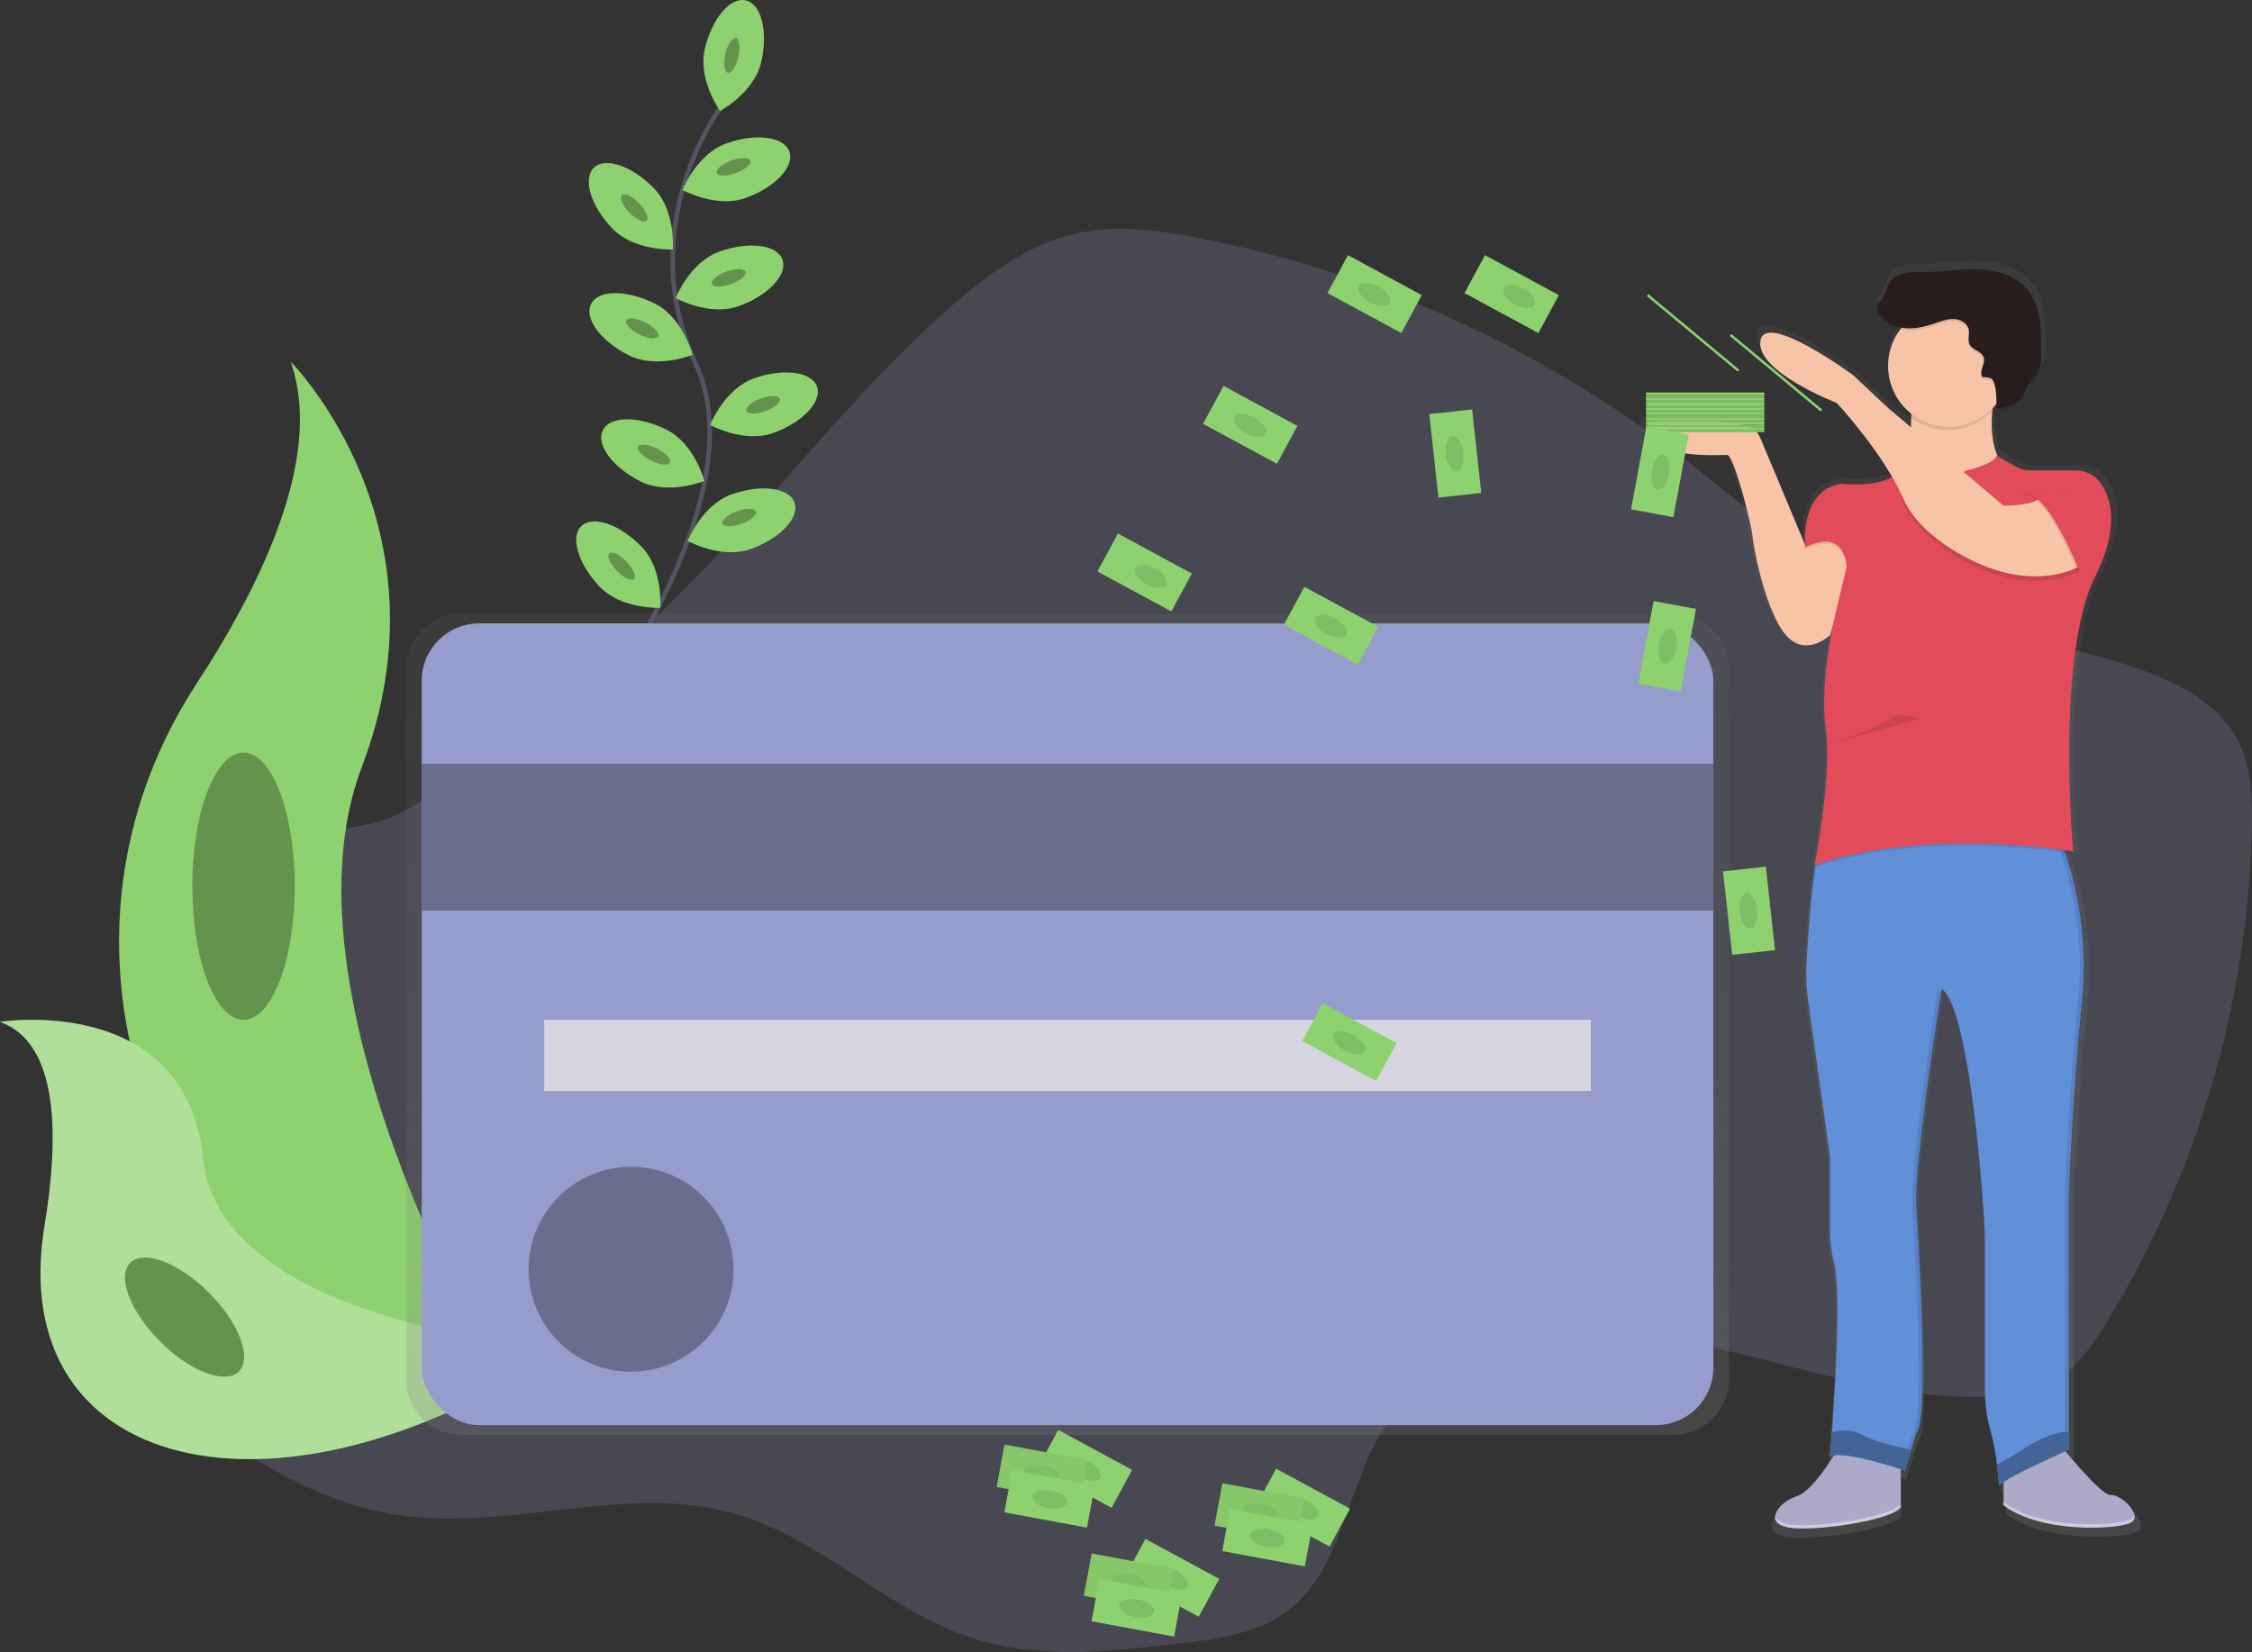 <svg data-name="Layer 1" xmlns="http://www.w3.org/2000/svg" xmlns:xlink="http://www.w3.org/1999/xlink" width="974" height="714.52"><rect width="100%" height="100%" fill="#333333" stroke="none"/><defs><linearGradient id="a" x1="574.72" y1="713.31" x2="574.72" y2="358.2" gradientUnits="userSpaceOnUse"><stop offset="0" stop-color="gray" stop-opacity=".25"/><stop offset=".54" stop-color="gray" stop-opacity=".12"/><stop offset="1" stop-color="gray" stop-opacity=".1"/></linearGradient><linearGradient id="b" x1="2975.38" y1="757.78" x2="2975.38" y2="205.6" gradientTransform="matrix(-1 0 0 1 3906 0)" xlink:href="#a"/></defs><path d="M128.9 362c-12.81 3.87-24.8 13.24-28 26.24-3.66 14.94 4.78 30 6 45.34 3.94 50.26-67.56 85.72-57.36 135.09 4.05 19.63 20.42 34.07 36.55 46 25.84 19.05 54.51 35.88 86.26 40.63 48.19 7.22 98.54-14 145.38-.59 37.78 10.82 66.69 42.53 104.21 54.23 28.56 8.91 59.33 5.4 89 1.79 16-1.94 32.76-4.18 45.67-13.78 24-17.87 25.51-53.16 41.58-78.45 24.82-39 79.24-46.66 124.87-39.08s89.94 26.24 136.17 24.72c9.88-.33 20-1.67 28.62-6.52 10.48-5.89 17.56-16.27 23.82-26.54a429.45 429.45 0 0 0 62.27-213.39c.27-12.95-.19-26.46-6.28-37.89-7.7-14.46-23.09-23.11-38.41-28.93-36.79-14-77.43-16.29-113.48-32.08-34.77-15.23-62.93-41.94-93.21-64.83a496.49 496.49 0 0 0-204.49-91.07c-17.39-3.36-35.44-5.76-52.72-1.88-19.91 4.47-37.07 16.88-52.5 30.24-41.05 35.54-73.95 79.39-111.78 118.34a636.39 636.39 0 0 1-84.92 73.23c-14 10.09-28.88 22.07-44.48 29.53-14.28 6.82-27.67 5.1-42.77 9.65z" fill="#969ccb" opacity=".2"/><path d="M311.88 46.14s-38.65 51.33-11 111.16-48.19 155.96-48.19 155.96" fill="none" stroke="#535461" stroke-miterlimit="10" stroke-width="2"/><path d="M329.21 26.93c-3.07 13.21-17.76 21.08-17.76 21.08s-9.7-13.55-6.63-26.76 11-22.65 17.76-21.08 9.7 13.55 6.63 26.76z" fill="#8ed16f"/><ellipse cx="429.54" cy="116.72" rx="7.71" ry="2.89" transform="rotate(-76.9 314.63 141.512)" fill="#8ed16f"/><ellipse cx="429.54" cy="116.72" rx="7.71" ry="2.89" transform="rotate(-76.9 314.63 141.512)" opacity=".3"/><path d="M322.53 85.62c-12.76 4.6-27.35-3.46-27.35-3.46s6.1-15.51 18.87-20.1 25-3 27.35 3.46-6.11 15.5-18.87 20.1z" fill="#8ed16f"/><ellipse cx="431.13" cy="166.12" rx="7.71" ry="2.89" transform="rotate(-20 107.753 441.898)" fill="#8ed16f"/><ellipse cx="431.13" cy="166.12" rx="7.71" ry="2.89" transform="rotate(-20 107.753 441.898)" opacity=".3"/><path d="M319.56 132.39c-12.76 4.6-27.35-3.46-27.35-3.46s6.1-15.51 18.87-20.1 25-3 27.35 3.46-6.11 15.51-18.87 20.1z" fill="#8ed16f"/><ellipse cx="428.15" cy="212.9" rx="7.71" ry="2.89" transform="rotate(-19.8 106.054 490.29)" fill="#8ed16f"/><ellipse cx="428.15" cy="212.9" rx="7.71" ry="2.89" transform="rotate(-19.8 106.054 490.29)" opacity=".3"/><path d="M334.47 187.26c-12.76 4.6-27.35-3.46-27.35-3.46s6.1-15.51 18.87-20.1 25-3 27.35 3.46-6.11 15.53-18.87 20.1z" fill="#8ed16f"/><ellipse cx="443.06" cy="267.79" rx="7.71" ry="2.89" transform="rotate(-19.8 120.977 545.177)" fill="#8ed16f"/><ellipse cx="443.06" cy="267.79" rx="7.71" ry="2.89" transform="rotate(-19.8 120.977 545.177)" opacity=".3"/><path d="M324.77 237.44c-12.76 4.6-27.35-3.46-27.35-3.46s6.1-15.51 18.87-20.1 25-3 27.35 3.46-6.1 15.51-18.87 20.1z" fill="#8ed16f"/><ellipse cx="433.37" cy="317.95" rx="7.71" ry="2.89" transform="rotate(-20 109.708 593.154)" fill="#8ed16f"/><ellipse cx="433.37" cy="317.95" rx="7.71" ry="2.89" transform="rotate(-20 109.708 593.154)" opacity=".3"/><path d="M264.92 98.91c9.42 9.76 26.07 9 26.07 9s1.37-16.61-8.05-26.37-21.09-13.78-26.07-9-1.37 16.61 8.05 26.37z" fill="#8ed16f"/><ellipse cx="387.28" cy="182.62" rx="2.89" ry="7.71" transform="rotate(-43.99 216.01 276.127)" fill="#8ed16f"/><ellipse cx="387.28" cy="182.62" rx="2.89" ry="7.71" transform="rotate(-43.99 216.01 276.127)" opacity=".3"/><path d="M259.51 253.9c9.42 9.76 26.07 9 26.07 9s1.37-16.61-8.05-26.37-21.09-13.78-26.07-9-1.37 16.61 8.05 26.37z" fill="#8ed16f"/><ellipse cx="381.86" cy="337.61" rx="2.89" ry="7.71" transform="rotate(-43.99 210.604 431.128)" fill="#8ed16f"/><ellipse cx="381.86" cy="337.61" rx="2.89" ry="7.71" transform="rotate(-43.99 210.604 431.128)" opacity=".3"/><path d="M272 153.69c12.14 6.06 27.57-.24 27.57-.24s-4.25-16.11-16.38-22.17-24.48-6-27.57.24 4.24 16.11 16.38 22.17z" fill="#8ed16f"/><ellipse cx="390.8" cy="234.8" rx="2.89" ry="7.71" transform="rotate(-63.48 259.318 279.767)" fill="#8ed16f"/><ellipse cx="390.8" cy="234.8" rx="2.89" ry="7.71" transform="rotate(-63.48 259.318 279.767)" opacity=".3"/><path d="M277.09 208.26c12.14 6.06 27.57-.24 27.57-.24s-4.25-16.11-16.38-22.17-24.48-6-27.57.24 4.29 16.17 16.38 22.17z" fill="#8ed16f"/><ellipse cx="395.9" cy="289.38" rx="2.89" ry="7.71" transform="rotate(-63.48 264.412 334.35)" fill="#8ed16f"/><ellipse cx="395.9" cy="289.38" rx="2.89" ry="7.71" transform="rotate(-63.48 264.412 334.35)" opacity=".3"/><path d="M125.73 156.47s70.59 70.59 30.74 175.34 68.31 278.94 68.31 278.94-1.16-.17-3.31-.55c-145-25.59-217-191.41-136.4-314.59 29.93-45.8 54.58-99.52 40.66-139.14z" fill="#8ed16f"/><path d="M0 441.98s80.55-12.83 87.89 59.36 154.89 82.2 154.89 82.2-1 .66-2.77 1.84c-121.83 80-238.29 50.94-220.74-55.25 6.54-39.49 6-79.14-19.27-88.15z" fill="#8ed16f"/><path d="M0 441.98s80.55-12.83 87.89 59.36 154.89 82.2 154.89 82.2-1 .66-2.77 1.84c-121.83 80-238.29 50.94-220.74-55.25 6.54-39.49 6-79.14-19.27-88.15z" fill="#fff" opacity=".3"/><ellipse cx="105.34" cy="383.3" rx="22.15" ry="57.79" fill="#8ed16f"/><ellipse cx="105.34" cy="383.3" rx="22.15" ry="57.79" opacity=".3"/><ellipse cx="192.81" cy="662.42" rx="14.93" ry="33.23" transform="rotate(-45 24.373 752.444)" fill="#8ed16f"/><ellipse cx="192.81" cy="662.42" rx="14.93" ry="33.23" transform="rotate(-45 24.373 752.444)" opacity=".3"/><path d="M836.89 358.2H312.55a23.89 23.89 0 0 0-23.89 23.89v307.33a23.89 23.89 0 0 0 23.89 23.89h524.34a23.89 23.89 0 0 0 23.89-23.89V382.09a23.89 23.89 0 0 0-23.89-23.89z" transform="translate(-113 -92.74)" fill="url(#a)"/><rect x="182.39" y="269.64" width="558.65" height="346.75" rx="24.81" ry="24.81" fill="#969ccb"/><path fill="#969ccb" d="M182.39 330.32h558.65v63.57H182.39z"/><path opacity=".3" d="M182.39 330.32h558.65v63.57H182.39z"/><path fill="#d6d6e3" d="M235.37 441.09h452.7v30.82h-452.7z"/><circle cx="272.93" cy="548.97" r="44.31" fill="#969ccb"/><circle cx="272.93" cy="548.97" r="44.31" opacity=".3"/><path d="M822.28 276.88a9.7 9.7 0 0 0 4.27 5.4c9.19 6.07 29.17 4.78 31.57 4.78.51 0 1.18.91 1.92 2.44 3.53 7.28 9 28.62 9.37 33.42.49 5.81 5.89 33 14.73 43.13.27.31.54.6.8.87 8.67 8.71 18.84-.87 18.84-.87l1.46-5.07c-.41 2-.87 4.33-1.33 6.94-.23 1.31-.46 2.7-.68 4.13a158.29 158.29 0 0 0-2.07 24.37 88.41 88.41 0 0 0 .38 8.88c.08.82.17 1.63.28 2.42a84.78 84.78 0 0 1 .66 10.84c-.08 21.52-5.57 48.29-5.57 48.29l.21-.07c-.13.67-.21 1-.21 1l.32-.1q-.23 1.49-.44 3.05c-1.86 13.5-2.93 30.3-3.44 40a80.1 80.1 0 0 0 .68 15.32l9.76 68.71v32a56.5 56.5 0 0 0 1.76 14.38c3.18 12.09.56 54.29-.91 74.31-.41 5.46-.73 9.28-.82 10.38v.33l.28-.11v.35a5.65 5.65 0 0 1 1.3-.38c-3.87 6-10.88 15.92-16.27 17.59A17.07 17.07 0 0 0 881 749l-.14.19-.2.28a6 6 0 0 0-1.17 3.06 3.38 3.38 0 0 1-.18-.59c-.41 2.23.93 4.27 5.14 5.26a34.6 34.6 0 0 0 7.45.6c14.6 0 40.51-4.49 43.37-9.32v-16.66l.47.15v.15l1.79.59 4.91-16.48c5.89-4.36 1-82.39 0-100.32-.9-16.34 9.21-81.34 11-92.79l-.24-.29.27-1.67a7.11 7.11 0 0 1 1 .88 13.07 13.07 0 0 1 1.53 2.26 30.22 30.22 0 0 1 2.17 4.48c9.88 24.64 14.33 95.1 14.33 101.42v66.26a69 69 0 0 0 2.7 19.33 82.91 82.91 0 0 1 2.1 10.06c.21 1.33.39 2.65.56 3.91s.34 2.7.47 3.88c0 .31.07.61.1.89s0 .27 0 .41c.27 2.61.41 4.32.41 4.32a1 1 0 0 1 .2-.39l.05.63a1.35 1.35 0 0 1 .39-.62 9.47 9.47 0 0 1 1.32-1.08v8.42l-.24-.18v1.45c10.18 7.68 26.75 10 39.47 9.91 8.25 0 14.93-1 17.25-2.16 3.32-1.63 1.5-5.43-1.52-8.34-2.34-2.26-5.39-4-7.32-3.78-3.22.35-14.23-12.12-20-18.95l.65-.29.92-.4V613s1.48-43.62 5.89-86.76a153.48 153.48 0 0 0-7.55-64.36l-.14-.41 1.34.21c1.42.22 2.18.35 2.18.35s0-.34-.09-1h.09s-1.72-18.71-1.74-42.21c0-26.64 2.25-59.12 11.56-77.5 5.36-10.58 7.15-19 7-25.64a26.82 26.82 0 0 0-4.79-16.4 13 13 0 0 0-5.51-4.36l-.19-.11h-.1a13.7 13.7 0 0 0-5.06-1h-20.11a13.43 13.43 0 0 1-6.64-1.75l-7.87-4.46c-2.62-5.73-3-12.83-2.44-19.49 0-.53.1-1.06.15-1.58l.57-.6c.44-.47.85-1 1.25-1.45a11.15 11.15 0 0 1-.09 1.18c-.1.63-.27 1-.54 1.08 4.3-.56 9.1-1.41 11.74-4.73.11-.13.21-.27.31-.41a21.43 21.43 0 0 0 1.93-4 11.62 11.62 0 0 1 1.47-2.68c.66-.86 1.52-1.56 2.23-2.38l.12-.14c2.53-3 2.67-7.3 2.7-11.22.05-9.52-.23-20-6.6-27.14-5.29-5.94-13.73-8.19-21.74-8.45s-16 1.18-24 1.22c-5.44 0-12-.09-15 4.41-1.47 2.21-1.65 5.1-3.25 7.22-.92 1.22-2.33 2.27-2.41 3.79a3.89 3.89 0 0 0 .52 2v.07c1.94 3.82 6.06 6.2 10.36 6.95a25.81 25.81 0 0 0-2 2.76 26.28 26.28 0 0 0-4 14c0 .58 0 1.15.06 1.72a26.43 26.43 0 0 0 8.38 17.61c-.08.56-.16 1.12-.25 1.67l.18.16q.85.77 1.77 1.46l.22.17v1c0 .58 0 1.17-.06 1.74s0 .92-.06 1.38l-.13-.11-9.77-8.16-15.71-14.54s-39.28-28.59-41.25-15a9.79 9.79 0 0 0 1.87 6.78c7.21 11 32 20.36 32 20.36s14.78 15.63 24.67 32.48c-.35.19-.7.37-1.07.54-8.8 4.09-21.64 2.36-21.64 2.36-14.83 2.31-16.17 18.56-16.09 25.13V326.12L873 279.91l-.06-.14a9.73 9.73 0 0 0-7.36-5.78c-13.16-2.21-46.05-6.82-43.3 2.89zm82.39 449a8.57 8.57 0 0 1 .87-.16l-.09.14z" transform="translate(-113 -92.74)" fill="url(#b)"/><path d="M890 623.69s18.64 23.43 22.95 22.95 14.34 9.08 8.61 12-38.72 4.78-55-7.65v-18.73zM795.81 625.12s-11 19.6-18.64 22-14.34 11-4.3 13.39 45.9-2.87 49.24-8.61v-25.35z" fill="#aca9c9"/><path d="M782 432.57l9.5 67.78v31.51a56.48 56.48 0 0 0 1.72 14.18c3.1 11.93.55 53.55-.89 73.3-.47 6.44-.83 10.56-.83 10.56 6.21-2.87 32.51 6.21 32.51 6.21l2.66-9.05 2.12-7.2c5.74-4.3 1-81.27 0-99-.65-12.11 4.75-51.37 8.21-74.9 1-6.65 1.81-12 2.3-15.22.31-2 .48-3.11.48-3.11a10.47 10.47 0 0 1 2.58 3.11 29.93 29.93 0 0 1 2.11 4.42c9.62 24.31 14 93.81 14 100v65.36a68.92 68.92 0 0 0 2.63 19.07 100 100 0 0 1 2.59 13.77c.68 5.19 1 9.37 1 9.37.48-2.87 30.12-15.78 30.12-15.78v-109s1.43-43 5.74-85.58a152.68 152.68 0 0 0-5.5-57.58c-1.19-4.07-2.38-7.52-3.41-10.25-1.75-4.65-3-7.22-3-7.22H791c-1.64.31-3 3.61-4.23 8.62-.8 3.36-1.5 7.48-2.11 12-1.81 13.31-2.85 29.88-3.35 39.46a79.86 79.86 0 0 0 .69 15.17z" fill="#618fd8"/><g opacity=".1"><path d="M893.09 627.26v-109s1.43-43 5.74-85.58-12-75.06-12-75.06h1.91s16.25 32.51 12 75.06-5.74 85.58-5.74 85.58v109s-29.64 12.91-30.12 15.78c0 0 0-.64-.15-1.74 6.46-4.49 28.36-14.04 28.36-14.04zM794.37 629.6a7.42 7.42 0 0 0-2.63.54v-.48a17.06 17.06 0 0 1 2.63-.06zM827.12 620.1c5.74-4.3 1-81.27 0-99s11-93.22 11-93.22a8.34 8.34 0 0 1 1.65 1.7c-1.76 11.28-11.6 75.41-10.73 91.52 1 17.69 5.74 94.66 0 99l-4.78 16.25-1.74-.58z"/></g><path d="M801.54 239.31l-10 35.38s-10.52 10-19.12 0-13.9-36.81-14.42-42.55-8.13-35.38-11-35.38-31.55 1.91-34.9-10c-2.68-9.58 29.34-5 42.16-2.85a9.5 9.5 0 0 1 7.17 5.7l19.66 46.95s10.41-12.07 20.45 2.75zM866.08 157.08s-12.43 34.9 3.35 47.33S813 220.19 813 220.19l9.8-9.32s6.93-27.49 2.15-50.44z" fill="#f7c4a7"/><path d="M850.78 204.41s12.67-3.11 12.67-6.45l11.23 6.45h28.21s20.56 11.47 3.35 45.9-9.56 119-9.56 119-61.19-11-111.87 5.74c0 0 7.65-37.77 4.78-59.28s4.78-51.63 4.78-51.63l4.3-18.17s-.24-17-17.93-8.37c0 0-2.63-24.62 15.54-27.49 0 0 21 2.87 27.25-7.65 0 .04 13.87 8.17 27.25 1.95z" opacity=".1"/><path d="M850.78 203.46s12.67-3.11 12.67-6.45l8.23 4.73a13 13 0 0 0 6.46 1.72h19.73a13 13 0 0 1 10.57 5.38c4.53 6.37 8.59 18.93-2.2 40.52-17.21 34.42-9.56 119-9.56 119s-61.19-11-111.87 5.74c0 0 7.65-37.77 4.78-59.28s4.78-51.56 4.78-51.56l4.3-18.17s-.24-17-17.93-8.37c0 0-2.56-23.94 14.79-27.36a4.9 4.9 0 0 1 1.47-.1c3.71.39 21 1.64 26.54-7.73-.01.01 13.86 8.14 27.24 1.93z" fill="#e14b5a"/><path d="M899.07 246.96s-15.3 9.56-40.16 0c0 0-27.25-10-35.86-29.64s43.5 3.35 43.5 3.35 11 0 14.34-2.39 26.78 18.16 18.18 28.68z" opacity=".1"/><path d="M899.07 245.05s-15.3 9.56-40.16 0c0 0-27.25-10-35.86-29.64s-28.68-41.15-28.68-41.15-34.9-13.39-33-26.77 40.16 14.82 40.16 14.82l15.3 14.34 49.72 42.07s11 0 14.34-2.39 26.78 18.2 18.18 28.72z" fill="#f7c4a7"/><path d="M824.49 161.86l41.11-3.35a94.37 94.37 0 0 0-4.29 19.47 26.27 26.27 0 0 1-36.8 1 46.73 46.73 0 0 0-.02-17.12z" opacity=".1"/><circle cx="842.9" cy="158.28" r="26.29" fill="#f7c4a7"/><path d="M857.33 163.99c-1.54-2.54 1.59-5.85.56-8.63-.95-2.56-4.73-3-6-5.39-1-1.93 0-4.3-.4-6.43-.57-2.75-3.53-4.46-6.34-4.6s-5.52.91-8.19 1.81c-4.35 1.47-8.93 2.6-13.49 2.08s-9.11-3-11.14-7.07a4 4 0 0 1-.51-1.94c.08-1.5 1.46-2.53 2.35-3.73 1.56-2.09 1.74-4.94 3.16-7.12 2.9-4.44 9.27-4.33 14.57-4.35 7.8 0 15.56-1.46 23.36-1.2s16 2.47 21.17 8.33c6.2 7.05 6.48 17.37 6.43 26.77 0 3.87-.16 8.08-2.63 11.07-.72.87-1.6 1.59-2.29 2.48-1.5 2-1.9 4.56-3.31 6.59-2.5 3.61-7.38 4.49-11.73 5.07 1.28-.17.22-8.74 0-9.53-.84-3.94-1.75-3.86-5.57-4.21z" opacity=".1"/><path d="M857.33 163.04c-1.54-2.54 1.59-5.85.56-8.63-.95-2.56-4.73-3-6-5.39-1-1.93 0-4.3-.4-6.43-.57-2.75-3.53-4.46-6.34-4.6s-5.52.91-8.19 1.81c-4.35 1.47-8.93 2.6-13.49 2.08s-9.11-3-11.14-7.07a4 4 0 0 1-.51-1.94c.08-1.5 1.46-2.53 2.35-3.73 1.56-2.09 1.74-4.94 3.16-7.12 2.9-4.44 9.27-4.33 14.57-4.35 7.8 0 15.56-1.46 23.36-1.2s16 2.47 21.17 8.33c6.2 7.05 6.48 17.37 6.43 26.77 0 3.87-.16 8.08-2.63 11.07-.72.87-1.6 1.59-2.29 2.48-1.5 2-1.9 4.56-3.31 6.59-2.5 3.61-7.38 4.49-11.73 5.07 1.28-.17.22-8.74 0-9.53-.84-3.99-1.75-3.87-5.57-4.21z" fill="#281c1c"/><path d="M898.83 248.16s-12.91-33.47-22.95-34.42 19.12 0 19.12 0l9.56 17.21z" opacity=".1"/><path d="M899.79 248.16s-12.91-33.47-22.95-34.42 19.12 0 19.12 0l9.56 17.21z" fill="#e14b5a"/><path d="M863.65 633.44c.68 5.19 1 9.37 1 9.37.48-2.87 30.12-15.78 30.12-15.78v-7.77a13.18 13.18 0 0 0-2.26.11c-5.75.77-11.08 3.56-16 6.54a145.93 145.93 0 0 1-12.86 7.53z" fill="#618fd8"/><path d="M863.65 633.44c.68 5.19 1 9.37 1 9.37.48-2.87 30.12-15.78 30.12-15.78v-7.77a13.18 13.18 0 0 0-2.26.11c-5.75.77-11.08 3.56-16 6.54a145.93 145.93 0 0 1-12.86 7.53z" opacity=".3"/><path d="M791.5 629.9c6.21-2.87 32.51 6.21 32.51 6.21l2.66-9.05c-4.59-.93-9.15-2.09-13.63-3.47a45.34 45.34 0 0 1-6.12-2.26 41 41 0 0 0-4.08-1.9c-3.43-1.18-7-.68-10.52-.09-.46 6.44-.82 10.56-.82 10.56z" fill="#618fd8"/><path d="M791.5 629.9c6.21-2.87 32.51 6.21 32.51 6.21l2.66-9.05c-4.59-.93-9.15-2.09-13.63-3.47a45.34 45.34 0 0 1-6.12-2.26 41 41 0 0 0-4.08-1.9c-3.43-1.18-7-.68-10.52-.09-.46 6.44-.82 10.56-.82 10.56z" opacity=".3"/><path d="M921.3 657.15a2.86 2.86 0 0 0 1.64-1.9 2.81 2.81 0 0 1-1.64 3.33c-5.74 2.87-38.72 4.78-55-7.65v-1.43c16.28 12.43 49.26 10.52 55 7.65zM772.62 659.06c10 2.39 45.9-2.87 49.24-8.61v1.43c-3.35 5.74-39.2 11-49.24 8.61-4.1-1-5.41-3-5-5.19.32 1.62 1.82 2.96 5 3.76z" fill="#fff" opacity=".4"/><path d="M830.94 310.79s-10.52-3.35-13.39 0-27.4 11.2-27.4 11.2" opacity=".1"/><path fill="#8ed16f" d="M763.06 179.43h-51.15v-1.08h51.15z"/><path fill="#8ed16f" d="M763.06 180.51h-51.15v-1.08h51.15z"/><path opacity=".1" d="M763.06 180.51h-51.15v-1.08h51.15z"/><path fill="#8ed16f" d="M763.06 181.59h-51.15v-1.08h51.15z"/><path fill="#8ed16f" d="M763.06 182.66h-51.15v-1.08h51.15z"/><path opacity=".1" d="M763.06 182.66h-51.15v-1.08h51.15z"/><path fill="#8ed16f" d="M763.06 183.74h-51.15v-1.08h51.15z"/><path fill="#8ed16f" d="M763.06 184.81h-51.15v-1.08h51.15z"/><path opacity=".1" d="M763.06 184.81h-51.15v-1.08h51.15z"/><path fill="#8ed16f" d="M763.06 185.89h-51.15v-1.08h51.15z"/><path fill="#8ed16f" d="M763.06 186.96h-51.15v-1.08h51.15z"/><path opacity=".1" d="M763.06 186.96h-51.15v-1.08h51.15z"/><path fill="#8ed16f" d="M763.06 170.83h-51.15v-1.08h51.15zM787.416 177.968L748.09 145.26l.69-.83 39.327 32.707zM751.562 160.76l-39.326-32.708.69-.83 39.327 32.707z"/><path fill="#8ed16f" d="M763.06 171.9h-51.15v-1.08h51.15z"/><path opacity=".1" d="M763.06 171.9h-51.15v-1.08h51.15z"/><path fill="#8ed16f" d="M763.06 172.99h-51.15v-1.08h51.15z"/><path fill="#8ed16f" d="M763.06 174.06h-51.15v-1.08h51.15z"/><path opacity=".1" d="M763.06 174.06h-51.15v-1.08h51.15z"/><path fill="#8ed16f" d="M763.06 175.13h-51.15v-1.08h51.15zM763.06 176.21h-51.15v-1.08h51.15z"/><path opacity=".1" d="M763.06 176.21h-51.15v-1.08h51.15z"/><path fill="#8ed16f" d="M763.06 177.28h-51.15v-1.08h51.15zM763.06 178.36h-51.15v-1.08h51.15z"/><path opacity=".1" d="M763.06 178.36h-51.15v-1.08h51.15z"/><path fill="#8ed16f" d="M723.753 223.696l-18.326-3.403 6.633-35.72 18.326 3.404z"/><ellipse cx="831.11" cy="296.96" rx="7.65" ry="3.82" transform="rotate(-79.48 718.88 318.531)" fill="#8ed16f"/><ellipse cx="831.11" cy="296.96" rx="7.65" ry="3.82" transform="rotate(-79.48 718.88 318.531)" opacity=".1"/><path fill="#8ed16f" d="M726.889 299.09l-18.327-3.403 6.633-35.72 18.327 3.403z"/><ellipse cx="834.25" cy="372.34" rx="7.65" ry="3.82" transform="rotate(-79.48 722.016 393.922)" fill="#8ed16f"/><ellipse cx="834.25" cy="372.34" rx="7.65" ry="3.82" transform="rotate(-79.48 722.016 393.922)" opacity=".1"/><path fill="#8ed16f" d="M633.405 126.764l8.871-16.393 31.952 17.29-8.871 16.394z"/><ellipse cx="766.7" cy="220.15" rx="3.82" ry="7.65" transform="rotate(-61.3 634.38 266.702)" fill="#8ed16f"/><ellipse cx="766.7" cy="220.15" rx="3.82" ry="7.65" transform="rotate(-61.3 634.38 266.702)" opacity=".1"/><path fill="#8ed16f" d="M563.248 450.288l8.87-16.394 31.952 17.291-8.87 16.394z"/><ellipse cx="696.55" cy="543.69" rx="3.82" ry="7.65" transform="rotate(-61.58 562.24 592.135)" fill="#8ed16f"/><ellipse cx="696.55" cy="543.69" rx="3.82" ry="7.65" transform="rotate(-61.58 562.24 592.135)" opacity=".1"/><path fill="#8ed16f" d="M520.323 183.305l8.871-16.393 31.952 17.29-8.872 16.394z"/><ellipse cx="653.62" cy="276.69" rx="3.82" ry="7.65" transform="rotate(-61.58 519.31 325.14)" fill="#8ed16f"/><ellipse cx="653.62" cy="276.69" rx="3.82" ry="7.65" transform="rotate(-61.58 519.31 325.14)" opacity=".1"/><path fill="#8ed16f" d="M574.122 126.76l8.871-16.394 31.952 17.291-8.871 16.394z"/><ellipse cx="707.42" cy="220.15" rx="3.82" ry="7.65" transform="rotate(-61.58 573.106 268.598)" fill="#8ed16f"/><ellipse cx="707.42" cy="220.15" rx="3.82" ry="7.65" transform="rotate(-61.58 573.106 268.598)" opacity=".1"/><path fill="#8ed16f" d="M618.177 179.112l18.53-2.026 3.948 36.115-18.53 2.026z"/><ellipse cx="742.19" cy="288.87" rx="3.82" ry="7.65" transform="rotate(-6.24 -164.491 1279.245)" fill="#8ed16f"/><ellipse cx="742.19" cy="288.87" rx="3.82" ry="7.65" transform="rotate(-6.24 -164.491 1279.245)" opacity=".1"/><path fill="#8ed16f" d="M745.218 376.87l18.53-2.026 3.948 36.115-18.53 2.026z"/><ellipse cx="869.25" cy="486.61" rx="3.82" ry="7.65" transform="rotate(-6.24 -37.272 1477.083)" fill="#8ed16f"/><ellipse cx="869.25" cy="486.61" rx="3.82" ry="7.65" transform="rotate(-6.24 -37.272 1477.083)" opacity=".1"/><path fill="#8ed16f" d="M555.278 270.197l8.872-16.394 31.951 17.291-8.871 16.394z"/><ellipse cx="688.57" cy="363.6" rx="3.82" ry="7.65" transform="rotate(-61.58 554.256 412.047)" fill="#8ed16f"/><ellipse cx="688.57" cy="363.6" rx="3.82" ry="7.65" transform="rotate(-61.58 554.256 412.047)" opacity=".1"/><path fill="#8ed16f" d="M474.65 247.169l8.87-16.394 31.952 17.291-8.87 16.394z"/><ellipse cx="607.95" cy="340.56" rx="3.82" ry="7.65" transform="rotate(-61.3 475.82 387.882)" fill="#8ed16f"/><ellipse cx="607.95" cy="340.56" rx="3.82" ry="7.65" transform="rotate(-61.3 475.82 387.882)" opacity=".1"/><path fill="#8ed16f" d="M448.826 634.876l8.872-16.394 31.951 17.29-8.871 16.394z"/><ellipse cx="582.13" cy="728.27" rx="3.82" ry="7.65" transform="rotate(-61.58 447.813 776.723)" fill="#8ed16f"/><ellipse cx="582.13" cy="728.27" rx="3.82" ry="7.65" transform="rotate(-61.58 447.813 776.723)" opacity=".1"/><path fill="#8ed16f" d="M431.05 643.128l3.4-18.327 35.721 6.627-3.4 18.327z"/><path opacity=".05" d="M431.05 643.128l3.4-18.327 35.721 6.627-3.4 18.327z"/><ellipse cx="563.55" cy="730.21" rx="3.82" ry="7.65" transform="rotate(-79.49 451.323 751.791)" fill="#8ed16f"/><ellipse cx="563.55" cy="730.21" rx="3.82" ry="7.65" transform="rotate(-79.49 451.323 751.791)" opacity=".1"/><path fill="#8ed16f" d="M434.398 654.119l3.4-18.327 35.72 6.627-3.4 18.327z"/><ellipse cx="566.9" cy="741.2" rx="3.82" ry="7.65" transform="rotate(-79.49 454.667 762.79)" fill="#8ed16f"/><ellipse cx="566.9" cy="741.2" rx="3.82" ry="7.65" transform="rotate(-79.49 454.667 762.79)" opacity=".1"/><path fill="#8ed16f" d="M486.515 681.994l8.872-16.394 31.951 17.29-8.871 16.394z"/><ellipse cx="619.82" cy="775.39" rx="3.82" ry="7.65" transform="rotate(-61.58 485.506 823.835)" fill="#8ed16f"/><ellipse cx="619.82" cy="775.39" rx="3.82" ry="7.65" transform="rotate(-61.58 485.506 823.835)" opacity=".1"/><path fill="#8ed16f" d="M468.747 690.234l3.4-18.327 35.72 6.626-3.4 18.328z"/><path opacity=".05" d="M468.747 690.234l3.4-18.327 35.72 6.626-3.4 18.328z"/><ellipse cx="601.25" cy="777.32" rx="3.82" ry="7.65" transform="rotate(-79.49 489.013 798.907)" fill="#8ed16f"/><ellipse cx="601.25" cy="777.32" rx="3.82" ry="7.65" transform="rotate(-79.49 489.013 798.907)" opacity=".1"/><path fill="#8ed16f" d="M472.092 701.236l3.4-18.327 35.72 6.627-3.4 18.327z"/><ellipse cx="604.59" cy="788.32" rx="3.82" ry="7.65" transform="rotate(-79.49 492.362 809.9)" fill="#8ed16f"/><ellipse cx="604.59" cy="788.32" rx="3.82" ry="7.65" transform="rotate(-79.49 492.362 809.9)" opacity=".1"/><path fill="#8ed16f" d="M543.063 651.629l8.872-16.394 31.951 17.29-8.87 16.394z"/><ellipse cx="676.36" cy="745.02" rx="3.82" ry="7.65" transform="rotate(-61.58 542.04 793.474)" fill="#8ed16f"/><ellipse cx="676.36" cy="745.02" rx="3.82" ry="7.65" transform="rotate(-61.58 542.04 793.474)" opacity=".1"/><path fill="#8ed16f" d="M525.29 659.875l3.4-18.328 35.72 6.627-3.4 18.327z"/><path opacity=".05" d="M525.29 659.875l3.4-18.328 35.72 6.627-3.4 18.327z"/><ellipse cx="657.79" cy="746.96" rx="3.82" ry="7.65" transform="rotate(-79.49 545.555 768.546)" fill="#8ed16f"/><ellipse cx="657.79" cy="746.96" rx="3.82" ry="7.65" transform="rotate(-79.49 545.555 768.546)" opacity=".1"/><path fill="#8ed16f" d="M528.635 670.875l3.4-18.327 35.72 6.627-3.4 18.327z"/><ellipse cx="661.13" cy="757.96" rx="3.82" ry="7.65" transform="rotate(-79.49 548.904 779.538)" fill="#8ed16f"/><ellipse cx="661.13" cy="757.96" rx="3.82" ry="7.65" transform="rotate(-79.49 548.904 779.538)" opacity=".1"/></svg>